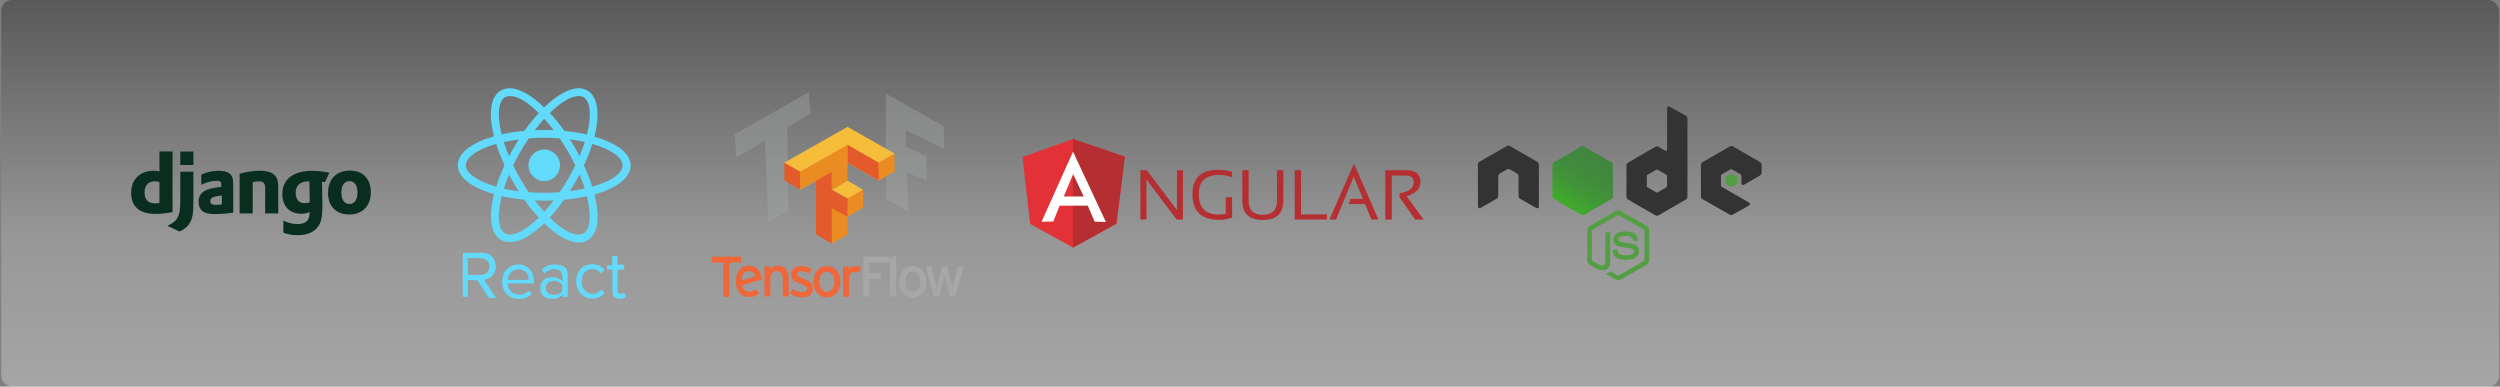 <svg width="1151" height="178" viewBox="0 0 1151 178" fill="none" xmlns="http://www.w3.org/2000/svg">
<rect x="0" y="0" width="1151" height="178" fill="#808080" stroke="none"/>
<rect x="0.565" width="1150" height="178" rx="5" fill="url(#paint0_linear_110_415)" fill-opacity="0.3"/>
<path d="M73.405 69.725H79.439V97.655C76.344 98.243 74.071 98.478 71.602 98.478C64.235 98.478 60.395 95.148 60.395 88.761C60.395 82.609 64.47 78.613 70.778 78.613C71.758 78.613 72.502 78.691 73.403 78.926L73.405 69.725ZM73.405 83.785C72.7 83.55 72.112 83.472 71.368 83.472C68.312 83.472 66.548 85.352 66.548 88.644C66.548 91.857 68.233 93.62 71.328 93.62C72.023 93.619 72.717 93.567 73.405 93.464V83.785ZM89.039 79.045V93.033C89.039 97.853 88.686 100.163 87.639 102.163C86.659 104.083 85.366 105.298 82.702 106.63L77.099 103.965C79.764 102.711 81.056 101.615 81.879 99.929C82.741 98.205 83.016 96.207 83.016 90.956V79.056L89.039 79.045ZM83.005 69.76H89.039V75.96H83.005V69.76ZM92.683 80.416C95.348 79.162 97.883 78.614 100.677 78.614C103.772 78.614 105.81 79.437 106.711 81.044C107.211 81.944 107.377 83.121 107.377 85.629V97.9C104.673 98.292 101.264 98.566 98.757 98.566C93.703 98.566 91.43 96.802 91.43 92.884C91.43 88.652 94.447 86.684 101.853 86.066V84.734C101.853 83.637 101.303 83.234 99.776 83.234C97.543 83.234 95.036 83.861 92.684 85.076V80.413L92.683 80.416ZM102.126 90.016C98.129 90.408 96.826 91.036 96.826 92.602C96.826 93.777 97.571 94.326 99.226 94.326C100.126 94.326 100.95 94.248 102.126 94.052V90.016ZM110.326 79.986C113.891 79.046 116.83 78.616 119.808 78.616C122.903 78.616 125.138 79.321 126.47 80.693C127.724 81.986 128.115 83.396 128.115 86.413V98.246H122.081V86.646C122.081 84.334 121.297 83.472 119.141 83.472C118.318 83.472 117.574 83.55 116.359 83.902V98.242H110.315L110.326 79.986ZM130.451 101.536C132.567 102.633 134.683 103.142 136.916 103.142C140.873 103.142 142.558 101.536 142.558 97.696V97.578C141.383 98.165 140.208 98.401 138.64 98.401C133.34 98.401 129.98 94.914 129.98 89.389C129.98 82.531 134.957 78.653 143.772 78.653C146.358 78.653 148.749 78.927 151.648 79.515L149.582 83.868C147.975 83.555 149.452 83.826 148.239 83.708V84.335L148.317 86.881L148.357 90.173C148.397 90.996 148.397 91.819 148.437 92.641V94.287C148.437 99.459 148.007 101.887 146.713 103.887C144.833 106.827 141.58 108.287 136.956 108.287C134.606 108.287 132.568 107.934 130.452 107.111V101.547L130.451 101.536ZM142.451 83.512H141.824C140.649 83.472 139.278 83.786 138.337 84.374C136.887 85.197 136.143 86.686 136.143 88.802C136.143 91.819 137.643 93.542 140.297 93.542C141.12 93.542 141.797 93.385 142.569 93.15V91.073C142.569 90.368 142.529 89.573 142.529 88.761L142.489 85.979L142.449 83.981V83.511L142.451 83.512ZM161.015 78.536C167.049 78.536 170.732 82.336 170.732 88.489C170.732 94.789 166.892 98.755 160.779 98.755C154.745 98.755 151.022 94.955 151.022 88.842C151.022 82.494 154.862 78.537 161.014 78.537L161.015 78.536ZM160.897 93.896C163.209 93.896 164.581 91.976 164.581 88.646C164.581 85.346 163.249 83.396 160.937 83.396C158.537 83.396 157.175 85.316 157.175 88.646C157.175 91.976 158.547 93.896 160.897 93.896Z" fill="#092E20"/>
<path d="M250.565 83.375C254.578 83.375 257.83 80.122 257.83 76.109C257.83 72.097 254.578 68.844 250.565 68.844C246.552 68.844 243.299 72.097 243.299 76.109C243.299 80.122 246.552 83.375 250.565 83.375Z" fill="#61DAFB"/>
<path d="M250.565 102.828C256.268 108.375 261.893 111.656 266.424 111.656C267.909 111.656 269.315 111.344 270.487 110.641C274.549 108.297 276.034 102.438 274.627 94.078C274.393 92.594 274.08 91.109 273.69 89.547C275.252 89.078 276.659 88.609 278.065 88.141C285.955 85.094 290.33 80.875 290.33 76.266C290.33 71.578 285.955 67.359 278.065 64.391C276.659 63.844 275.252 63.375 273.69 62.984C274.08 61.422 274.393 59.938 274.627 58.453C275.955 49.938 274.471 44 270.409 41.656C269.237 40.953 267.83 40.641 266.346 40.641C261.893 40.641 256.19 43.922 250.487 49.469C244.862 43.922 239.237 40.641 234.705 40.641C233.221 40.641 231.815 40.953 230.643 41.656C226.58 44 225.096 49.859 226.502 58.219C226.737 59.703 227.049 61.188 227.44 62.75C225.877 63.219 224.471 63.688 223.065 64.156C215.174 67.203 210.799 71.422 210.799 76.031C210.799 80.719 215.174 84.938 223.065 87.906C224.471 88.453 225.877 88.922 227.44 89.312C227.049 90.875 226.737 92.359 226.502 93.844C225.174 102.203 226.659 108.141 230.643 110.406C231.815 111.109 233.221 111.422 234.705 111.422C239.237 111.578 244.862 108.297 250.565 102.828ZM246.19 92.281C247.596 92.359 249.08 92.359 250.565 92.359C252.049 92.359 253.534 92.359 254.94 92.281C253.534 94.156 252.049 95.875 250.565 97.516C249.08 95.875 247.596 94.156 246.19 92.281ZM236.502 84.234C237.284 85.562 237.987 86.812 238.846 88.062C236.424 87.75 234.159 87.359 231.971 86.891C232.674 84.781 233.455 82.594 234.393 80.406C235.018 81.656 235.721 82.984 236.502 84.234ZM231.971 65.406C234.159 64.938 236.424 64.547 238.846 64.234C238.065 65.484 237.284 66.734 236.502 68.062C235.721 69.391 235.018 70.641 234.393 71.969C233.377 69.703 232.596 67.516 231.971 65.406ZM236.268 76.109C237.284 74 238.377 71.891 239.627 69.781C240.799 67.75 242.127 65.719 243.455 63.688C245.799 63.531 248.143 63.453 250.565 63.453C253.065 63.453 255.409 63.531 257.674 63.688C259.08 65.719 260.33 67.75 261.502 69.781C262.752 71.891 263.846 74 264.862 76.109C263.846 78.219 262.752 80.328 261.502 82.438C260.33 84.469 259.002 86.5 257.674 88.531C255.33 88.688 252.987 88.766 250.565 88.766C248.065 88.766 245.721 88.688 243.455 88.531C242.049 86.5 240.799 84.469 239.627 82.438C238.377 80.328 237.284 78.219 236.268 76.109ZM266.815 71.891L264.705 67.984C263.924 66.656 263.221 65.406 262.362 64.156C264.784 64.469 267.049 64.859 269.237 65.328C268.534 67.516 267.752 69.703 266.815 71.891ZM266.815 80.328C267.752 82.516 268.534 84.703 269.237 86.812C267.049 87.281 264.784 87.672 262.362 87.984C263.143 86.734 263.924 85.484 264.705 84.156C265.409 82.984 266.112 81.656 266.815 80.328ZM268.612 107.438C267.987 107.828 267.205 107.984 266.346 107.984C262.518 107.984 257.752 104.859 253.065 100.172C255.33 97.75 257.518 95.016 259.705 91.969C263.377 91.656 266.893 91.109 270.174 90.328C270.565 91.734 270.799 93.141 271.034 94.547C272.127 101.188 271.268 105.953 268.612 107.438ZM272.674 66.266C281.424 68.766 286.659 72.594 286.659 76.109C286.659 79.156 283.065 82.203 276.737 84.625C275.487 85.094 274.08 85.562 272.674 85.953C271.659 82.75 270.409 79.469 268.846 76.109C270.409 72.75 271.737 69.469 272.674 66.266ZM266.424 44.234C267.284 44.234 267.987 44.391 268.69 44.781C271.268 46.266 272.205 50.953 271.112 57.672C270.877 59 270.565 60.406 270.252 61.891C266.971 61.188 263.455 60.641 259.784 60.25C257.674 57.203 255.409 54.469 253.143 52.047C257.83 47.438 262.596 44.234 266.424 44.234ZM254.94 59.938C253.534 59.859 252.049 59.859 250.565 59.859C249.08 59.859 247.596 59.859 246.19 59.938C247.596 58.062 249.08 56.344 250.565 54.703C252.049 56.344 253.534 58.141 254.94 59.938ZM232.518 44.781C233.143 44.391 233.924 44.234 234.784 44.234C238.612 44.234 243.377 47.359 248.065 52.047C245.799 54.469 243.612 57.203 241.424 60.25C237.752 60.562 234.237 61.109 230.955 61.891C230.565 60.484 230.33 59.078 230.096 57.672C229.002 51.031 229.862 46.344 232.518 44.781ZM228.455 85.953C219.705 83.453 214.471 79.625 214.471 76.109C214.471 73.062 218.065 70.016 224.393 67.594C225.643 67.125 227.049 66.656 228.455 66.266C229.471 69.469 230.721 72.75 232.284 76.109C230.721 79.469 229.393 82.828 228.455 85.953ZM230.096 94.547C230.33 93.219 230.643 91.812 230.955 90.328C234.237 91.031 237.752 91.578 241.424 91.969C243.534 95.016 245.799 97.75 248.065 100.172C243.377 104.781 238.612 107.984 234.784 107.984C233.924 107.984 233.221 107.828 232.518 107.438C229.862 105.953 229.002 101.188 230.096 94.547ZM226.815 126.734C228.534 124.625 228.612 122.281 227.674 119.938C226.737 117.594 224.784 116.5 222.362 116.422C219.471 116.344 216.502 116.422 213.612 116.422H213.065V136.656H215.409V129H219.08C219.549 129 219.94 129.156 220.174 129.547L224.862 136.812C224.94 136.969 225.174 137.203 225.33 137.203H228.377C226.502 134.312 224.705 131.578 222.83 128.766C224.471 128.531 225.877 127.984 226.815 126.734ZM215.409 126.578V118.844H216.268C218.065 118.844 219.94 118.766 221.737 118.922C223.846 119 225.33 120.641 225.33 122.75C225.33 124.859 223.612 126.5 221.502 126.578C219.627 126.656 217.752 126.578 215.409 126.578ZM245.643 127.594C244.393 122.125 239.393 120.719 235.565 122.438C232.596 123.766 231.268 126.344 231.19 129.547C231.112 131.969 231.815 134.156 233.69 135.797C235.799 137.672 238.377 137.906 241.034 137.438C242.518 137.125 243.846 136.422 244.862 135.328C244.471 134.781 244.08 134.234 243.69 133.766C241.502 135.641 239.08 136.266 236.424 135.016C234.705 134.156 233.846 132.047 233.69 130.484H245.799V129.469C245.877 128.766 245.799 128.141 245.643 127.594ZM233.846 128.844C233.612 126.5 235.955 124 238.534 124C241.502 123.922 243.377 125.719 243.455 128.844H233.846ZM257.83 122.047C256.659 121.813 255.409 121.734 254.237 121.813C252.362 121.969 250.721 122.828 249.393 124.234C249.784 124.781 250.096 125.328 250.565 125.953C250.721 125.797 250.877 125.641 251.034 125.563C252.284 124.391 253.768 123.766 255.565 123.922C256.971 124 258.299 124.469 258.69 125.875C259.002 126.969 258.924 128.141 259.002 129.312C258.768 129.312 258.69 129.234 258.612 129.156C256.737 127.594 254.627 127.281 252.362 127.828C250.252 128.375 248.924 130.016 248.768 132.125C248.612 134.547 249.705 136.344 251.815 137.203C253.143 137.75 254.627 137.75 256.034 137.438C257.127 137.203 257.596 136.578 259.159 135.719V136.734H261.346C261.346 133.609 261.424 129.781 261.346 126.188C261.346 123.922 260.018 122.516 257.83 122.047ZM258.924 131.891C258.846 132.125 258.924 132.359 258.924 132.594C258.924 134.234 258.534 134.781 256.971 135.406C255.877 135.797 254.705 135.953 253.534 135.562C252.205 135.172 251.268 134 251.268 132.672C251.19 131.344 252.049 130.016 253.377 129.625C255.174 129 256.815 129.391 258.299 130.484C258.768 130.875 259.08 131.266 258.924 131.891ZM271.112 124.156C273.143 123.531 275.018 123.922 276.424 125.641L276.659 125.797C277.205 125.328 277.674 124.859 278.299 124.312C278.065 124.078 277.987 123.922 277.83 123.688C275.565 121.266 271.112 120.953 268.377 122.906C264.549 125.719 264.627 131.187 266.502 134.078C268.299 136.812 270.877 137.75 273.924 137.359C275.721 137.125 277.205 136.266 278.377 134.781C277.83 134.312 277.284 133.844 276.737 133.297C276.58 133.453 276.502 133.531 276.424 133.687C274.315 136.031 270.799 135.797 268.924 133.297C267.83 131.812 267.596 130.094 267.909 128.375C268.065 126.422 269.08 124.859 271.112 124.156ZM287.362 134.781C287.205 134.859 287.127 134.938 287.127 134.938C286.502 135.406 285.877 135.484 285.174 135.25C284.471 134.937 284.393 134.312 284.315 133.687V124.781C284.315 124.625 284.315 124.938 284.393 124.156H287.362V121.813H284.237V117.906H281.893V122.125H279.862C279.705 122.125 279.471 122.281 279.471 122.438C279.393 122.984 279.471 123.375 279.471 124.156H281.971V134.156C281.971 135.406 282.284 136.5 283.377 137.125C284.549 137.828 286.815 137.672 287.83 136.812C287.987 136.734 288.065 136.422 288.065 136.344C287.83 135.875 287.596 135.328 287.362 134.781Z" fill="#61DAFB"/>
<path fill-rule="evenodd" clip-rule="evenodd" d="M407.855 43.098L434.42 58.125L434.711 68.596L417.066 59.967L416.872 67.433L426.373 71.892L426.761 83.042L417.55 79.552L418.229 97.294L407.952 91.767L407.855 43.098Z" fill="#A5AAAA" fill-opacity="0.392"/>
<path fill-rule="evenodd" clip-rule="evenodd" d="M338.155 61.95L372.406 42.404L373.151 52.363L362.447 58.599L363.006 97.133L353.791 101.973L352.209 64.836L339.085 72.375L338.248 62.322L338.155 61.95Z" fill="#A5AAAA" fill-opacity="0.392"/>
<path d="M382.924 87.352L390.187 83.151L397.347 87.352L390.187 91.486L382.924 87.451V87.352Z" fill="#F6BD3A"/>
<path d="M361.128 74.899L390.187 58.394L411.81 70.686L404.622 83.15L390.187 74.899L368.396 87.269L361.128 74.899Z" fill="#F6BD3A"/>
<path d="M382.924 103.858V95.63L390.088 91.486L397.347 87.352V95.63L390.187 99.742V107.975L382.924 112.193V103.858ZM382.924 87.352L375.664 83.239L368.396 87.268V79.024L390.187 66.645V83.15L382.924 87.352ZM404.523 79.024V74.899L411.81 70.686L411.883 78.938L404.622 83.15L404.523 79.024Z" fill="#EB8C23"/>
<path d="M375.664 107.823V83.239L382.825 79.21L382.924 87.352L390.187 91.412V99.742L382.924 95.876V112.193L375.664 107.823ZM364.71 85.122L361.128 82.978V74.9L368.396 79.025V87.269L364.71 85.122ZM390.187 74.899V66.645L404.523 74.899L404.622 83.15L390.187 74.899Z" fill="#E35A2B"/>
<path d="M335.787 120.882V136.617H333.019V120.882H327.636V118.165H341.17V120.882H335.787Z" fill="#EF6639"/>
<path d="M350.334 126.61C350.575 127.442 350.582 128.575 350.558 128.687L341.619 131.353C341.696 132.016 341.667 131.748 341.882 132.211C342.099 132.695 342.355 133.107 342.675 133.402C342.992 133.696 343.349 133.927 343.732 134.091C344.116 134.24 344.533 134.315 344.942 134.314C345.519 134.314 346.06 134.223 346.533 134.013C347.029 133.818 347.491 133.56 347.944 133.216L349.562 134.928C348.949 135.513 348.26 135.96 347.496 136.279C346.754 136.617 345.848 136.751 344.779 136.751C343.979 136.751 343.203 136.617 342.476 136.279C341.749 135.96 341.106 135.489 340.569 134.9C340.014 134.264 339.587 133.523 339.277 132.629C338.95 131.736 338.796 130.716 338.796 129.568C338.796 128.371 338.937 127.327 339.243 126.433C339.548 125.539 339.956 124.804 340.48 124.184C341.015 123.581 341.656 123.115 342.393 122.809C343.14 122.485 343.974 122.325 344.868 122.325C345.848 122.325 346.699 122.516 347.434 122.882C348.171 123.255 348.777 123.753 349.25 124.39C349.746 125.028 350.097 125.744 350.334 126.61ZM347.738 127.217C347.712 126.762 347.378 126.189 347.1 125.819C346.866 125.49 346.504 125.206 346.123 125.062C345.715 124.905 345.167 124.834 344.676 124.859C343.769 124.895 342.763 125.198 342.254 125.907C341.744 126.616 341.599 127.78 341.619 129.045L347.738 127.217ZM360.378 136.482V128.638C360.378 127.216 360.122 126.241 359.619 125.679C359.122 125.118 358.423 124.836 357.521 124.836C356.61 124.836 355.913 125.153 355.422 125.745C354.919 126.381 354.684 127.236 354.684 128.359V136.482H351.965V122.618H354.684V123.944C355.024 123.434 355.524 123.038 356.149 122.758C356.774 122.477 357.444 122.325 358.159 122.325C359.782 122.325 361.009 122.847 361.839 123.893C362.673 124.922 363.095 126.47 363.095 128.535V136.482H360.378ZM374.256 132.834C374.256 133.6 374.115 134.24 373.829 134.779C373.536 135.278 373.151 135.711 372.675 136.035C372.191 136.342 371.648 136.571 371.023 136.723C370.398 136.844 369.752 136.928 369.065 136.928C368.111 136.928 367.159 136.739 366.227 136.407C365.278 136.075 364.461 135.666 363.748 135.147L364.994 133.108C365.647 133.561 366.317 133.899 367.018 134.125C367.713 134.352 368.389 134.467 369.028 134.467C370.717 134.467 371.565 133.957 371.565 132.936C371.565 132.424 371.283 131.974 370.716 131.662C370.143 131.355 369.357 130.998 368.34 130.615C367.6 130.334 366.978 130.047 366.467 129.755C365.947 129.482 365.514 129.14 365.195 128.805C364.875 128.474 364.64 128.123 364.488 127.689C364.359 127.292 364.283 126.802 364.283 126.265C364.283 125.63 364.398 125.093 364.627 124.633C364.85 124.157 365.183 123.745 365.609 123.446C366.018 123.116 366.525 122.882 367.102 122.72C367.689 122.567 368.326 122.485 369.015 122.485C369.883 122.485 370.731 122.63 371.559 122.911C372.364 123.191 373.096 123.562 373.709 124.015L372.523 126.089C371.961 125.704 371.387 125.403 370.801 125.197C370.215 125.015 369.59 124.923 368.926 124.923C368.263 124.923 367.772 125.038 367.484 125.28C367.179 125.516 367.034 125.819 367.034 126.195C367.034 126.355 367.064 126.535 367.14 126.655C367.205 126.82 367.332 126.989 367.535 127.121C367.715 127.298 367.988 127.443 368.307 127.623C368.627 127.78 369.066 127.986 369.584 128.191C370.367 128.473 371.043 128.784 371.623 129.03C372.192 129.32 372.694 129.614 373.09 129.959C373.485 130.303 373.776 130.726 373.965 131.179C374.167 131.632 374.256 132.195 374.256 132.834ZM386.898 129.633C386.898 130.78 386.744 131.807 386.414 132.713C386.107 133.619 385.671 134.372 385.105 135.02C384.538 135.622 383.875 136.106 383.121 136.425C382.37 136.745 381.534 136.928 380.636 136.928C379.767 136.928 378.952 136.733 378.212 136.39C377.472 136.052 376.834 135.588 376.286 134.927C375.749 134.313 375.31 133.56 375.015 132.657C374.698 131.788 374.55 130.818 374.55 129.708C374.55 128.576 374.704 127.567 375.021 126.674C375.341 125.781 375.769 125.033 376.323 124.408C376.89 123.783 377.529 123.3 378.282 122.98C379.034 122.655 379.835 122.484 380.724 122.484C381.592 122.484 382.42 122.655 383.178 122.995C383.915 123.334 384.593 123.835 385.144 124.441C385.692 125.061 386.124 125.812 386.432 126.692C386.746 127.574 386.898 128.576 386.898 129.633ZM384.143 129.708C384.143 128.293 383.843 127.164 383.218 126.311C382.592 125.505 381.72 125.07 380.622 125.07C379.576 125.07 378.76 125.505 378.179 126.311C377.581 127.164 377.287 128.256 377.287 129.633C377.287 131.179 377.611 132.319 378.249 133.122C378.873 133.925 379.716 134.35 380.741 134.35C381.252 134.35 381.72 134.223 382.153 133.969C382.562 133.715 382.931 133.389 383.234 132.991C383.519 132.549 383.748 132.085 383.914 131.521C384.078 130.952 384.143 130.359 384.143 129.708ZM395.665 125.642C395.356 125.514 395.053 125.385 394.734 125.289C394.418 125.193 394.028 125.155 393.569 125.155C392.702 125.155 392.038 125.449 391.562 126.06C391.094 126.649 390.852 127.552 390.852 128.703V136.617H388.135V122.771H390.852V124.097C391.164 123.638 391.61 123.261 392.159 122.943C392.708 122.648 393.327 122.485 394.015 122.485C394.576 122.485 395.042 122.542 395.411 122.636C395.773 122.726 396.094 122.882 396.354 123.064L395.665 125.642Z" fill="#EF6639"/>
<path d="M400.203 120.882V125.716H405.523V128.433H400.203V136.617H397.458V118.165H409.359V120.882H400.203ZM409.807 136.617V118.817L412.525 117.388V136.617H409.807V136.617ZM426.378 129.633C426.378 130.78 426.248 131.807 425.915 132.713C425.588 133.618 425.153 134.372 424.592 135.02C424.03 135.622 423.379 136.106 422.633 136.425C421.85 136.745 421.047 136.928 420.14 136.928C419.248 136.928 418.438 136.733 417.716 136.39C416.968 136.052 416.326 135.588 415.79 134.927C415.253 134.313 414.813 133.56 414.496 132.657C414.202 131.788 414.031 130.818 414.031 129.708C414.031 128.576 414.208 127.567 414.515 126.674C414.822 125.781 415.266 125.033 415.835 124.408C416.394 123.783 417.033 123.3 417.762 122.98C418.537 122.655 419.344 122.484 420.228 122.484C421.097 122.484 421.925 122.655 422.665 122.995C423.423 123.334 424.103 123.835 424.647 124.441C425.196 125.061 425.618 125.812 425.915 126.692C426.254 127.573 426.378 128.575 426.378 129.633ZM423.65 129.708C423.65 128.293 423.324 127.164 422.722 126.311C422.073 125.505 421.224 125.07 420.126 125.07C419.081 125.07 418.259 125.505 417.66 126.311C417.078 127.164 416.785 128.256 416.785 129.633C416.785 131.179 417.093 132.319 417.753 133.122C418.367 133.925 419.22 134.35 420.251 134.35C420.752 134.35 421.224 134.223 421.634 133.969C422.063 133.714 422.412 133.389 422.74 132.991C423.023 132.549 423.252 132.085 423.423 131.521C423.559 130.952 423.65 130.359 423.65 129.708ZM439.796 136.617H437.472L435.599 129.633C435.443 129.105 435.322 128.575 435.206 128.007C435.069 127.446 434.973 127.006 434.874 126.674C434.784 127.122 434.688 127.569 434.585 128.014C434.451 128.575 434.305 129.137 434.189 129.67L432.334 136.617H429.994L426.211 122.771H428.892L430.547 129.494C430.674 130.046 430.8 130.615 430.919 131.179C431.046 131.747 431.137 132.201 431.236 132.539L431.58 131.179C431.697 130.615 431.837 130.046 431.99 129.494L433.847 122.771H436.009L437.907 129.53C438.042 130.071 438.159 130.615 438.298 131.179C438.437 131.747 438.546 132.2 438.624 132.538C438.721 132.2 438.832 131.742 438.948 131.168C439.058 130.614 439.174 130.046 439.313 129.493L440.969 122.77H443.648L439.796 136.617Z" fill="#A6A7A9"/>
<g clip-path="url(#clip0_110_415)">
<path fill-rule="evenodd" clip-rule="evenodd" d="M525.049 101.085V78.358H527.971L541.86 96.648V78.358H544.637V101.085H541.715L527.826 82.615V101.085H525.049ZM567.256 100.183C565.417 100.869 563.432 101.229 561.34 101.229C553.115 101.229 549.002 97.297 549.002 89.397C549.002 81.929 552.971 78.177 560.907 78.177C563.18 78.177 565.308 78.502 567.256 79.115V81.641C565.308 80.883 563.288 80.522 561.232 80.522C555.027 80.522 551.924 83.481 551.924 89.325C551.924 95.638 554.991 98.776 561.088 98.776C562.062 98.776 563.144 98.632 564.334 98.379V90.768H567.256V100.183ZM571.946 92.319V78.358H574.868V92.319C574.868 96.684 577.033 98.885 581.398 98.885C585.727 98.885 587.927 96.684 587.927 92.319V78.358H590.849V92.319C590.849 98.271 587.711 101.266 581.398 101.266C575.085 101.266 571.946 98.271 571.946 92.319ZM599.002 78.358V98.704H610.907V101.085H596.08V78.358H599.002ZM615.128 101.085H612.062L623.353 75.364L634.645 101.085H631.398L628.476 93.942H620.972L621.766 91.561H627.502L623.245 81.28L615.128 101.085ZM637.783 101.085V78.358H647.487C651.816 78.358 653.981 80.162 653.981 83.805C653.981 86.763 651.852 88.964 647.632 90.371L655.424 101.085H651.564L644.349 90.876V88.964C648.678 88.278 650.878 86.619 650.878 83.95C650.878 81.857 649.688 80.811 647.271 80.811H640.777V101.085H637.783Z" fill="#B52E31"/>
<path fill-rule="evenodd" clip-rule="evenodd" d="M470.719 72.297L493.988 64L517.87 72.153L514.01 102.925L493.988 114L474.291 103.069L470.719 72.297Z" fill="#E23237"/>
<path fill-rule="evenodd" clip-rule="evenodd" d="M517.869 72.153L493.988 64V114L514.009 102.925L517.869 72.153Z" fill="#B52E31"/>
<path fill-rule="evenodd" clip-rule="evenodd" d="M494.024 69.844L479.522 102.095L484.933 101.987L487.855 94.7H500.806L503.981 102.059L509.139 102.167L494.024 69.844ZM494.06 80.198L498.966 90.443H489.767L494.06 80.198Z" fill="white"/>
</g>
<g clip-path="url(#clip1_110_415)">
<path d="M745.038 129C744.595 129 744.182 128.882 743.797 128.675L739.87 126.342C739.279 126.017 739.575 125.899 739.752 125.84C740.549 125.575 740.697 125.515 741.524 125.043C741.612 124.984 741.73 125.014 741.819 125.073L744.831 126.874C744.949 126.933 745.097 126.933 745.185 126.874L756.968 120.052C757.087 119.993 757.146 119.875 757.146 119.727V106.114C757.146 105.966 757.087 105.848 756.968 105.789L745.185 98.997C745.067 98.937 744.92 98.937 744.831 98.997L733.048 105.789C732.93 105.848 732.871 105.995 732.871 106.113V119.727C732.871 119.846 732.93 119.993 733.048 120.052L736.267 121.913C738.01 122.798 739.102 121.765 739.102 120.731V107.295C739.102 107.118 739.25 106.94 739.457 106.94H740.963C741.14 106.94 741.317 107.088 741.317 107.295V120.731C741.317 123.064 740.047 124.423 737.832 124.423C737.153 124.423 736.621 124.423 735.115 123.684L732.015 121.913C731.247 121.47 730.774 120.643 730.774 119.757V106.143C730.774 105.257 731.247 104.43 732.015 103.987L743.797 97.165C744.536 96.752 745.54 96.752 746.278 97.165L758.061 103.987C758.829 104.43 759.301 105.257 759.301 106.143V119.757C759.301 120.643 758.829 121.47 758.061 121.913L746.278 128.734C745.894 128.912 745.451 129 745.038 129H745.038ZM748.67 119.639C743.502 119.639 742.439 117.276 742.439 115.268C742.439 115.091 742.587 114.914 742.794 114.914H744.329C744.506 114.914 744.654 115.032 744.654 115.209C744.89 116.774 745.569 117.542 748.7 117.542C751.18 117.542 752.244 116.981 752.244 115.652C752.244 114.884 751.948 114.323 748.08 113.939C744.861 113.614 742.853 112.906 742.853 110.337C742.853 107.944 744.861 106.527 748.227 106.527C752.007 106.527 753.868 107.826 754.104 110.661C754.104 110.75 754.075 110.838 754.015 110.927C753.956 110.986 753.868 111.045 753.779 111.045H752.244C752.096 111.045 751.948 110.927 751.919 110.779C751.564 109.155 750.649 108.624 748.227 108.624C745.51 108.624 745.185 109.569 745.185 110.277C745.185 111.134 745.569 111.399 749.231 111.872C752.864 112.345 754.577 113.024 754.577 115.563C754.547 118.162 752.421 119.639 748.67 119.639Z" fill="#539E43"/>
<path d="M708.478 75.755C708.478 75.224 708.183 74.721 707.71 74.456L695.189 67.25C694.982 67.132 694.746 67.073 694.51 67.043H694.392C694.156 67.043 693.919 67.132 693.713 67.25L681.191 74.456C680.719 74.721 680.424 75.224 680.424 75.755L680.453 95.128C680.453 95.393 680.601 95.659 680.837 95.777C681.073 95.925 681.368 95.925 681.575 95.777L689.017 91.525C689.49 91.259 689.785 90.757 689.785 90.225V81.159C689.785 80.628 690.08 80.126 690.553 79.86L693.713 78.029C693.949 77.881 694.215 77.822 694.48 77.822C694.746 77.822 695.012 77.881 695.219 78.029L698.379 79.86C698.851 80.126 699.146 80.628 699.146 81.159V90.225C699.146 90.757 699.442 91.259 699.914 91.525L707.356 95.777C707.592 95.925 707.888 95.925 708.124 95.777C708.36 95.659 708.508 95.393 708.508 95.128L708.478 75.755ZM768.663 49.089C768.427 48.97 768.131 48.97 767.924 49.089C767.688 49.236 767.541 49.472 767.541 49.738V68.933C767.541 69.111 767.452 69.288 767.275 69.406C767.098 69.494 766.921 69.494 766.743 69.406L763.613 67.605C763.384 67.474 763.124 67.405 762.86 67.405C762.596 67.405 762.336 67.474 762.107 67.605L749.586 74.84C749.113 75.106 748.818 75.608 748.818 76.139V90.58C748.818 91.111 749.113 91.614 749.586 91.879L762.107 99.114C762.336 99.245 762.596 99.314 762.86 99.314C763.124 99.314 763.384 99.245 763.613 99.114L776.134 91.879C776.607 91.614 776.902 91.111 776.902 90.58V54.581C776.902 54.02 776.607 53.518 776.134 53.252L768.663 49.089ZM767.511 85.825C767.511 85.973 767.452 86.091 767.334 86.15L763.052 88.631C762.992 88.66 762.927 88.675 762.86 88.675C762.793 88.675 762.728 88.66 762.668 88.631L758.386 86.15C758.268 86.091 758.209 85.943 758.209 85.825V80.864C758.209 80.716 758.268 80.598 758.386 80.539L762.668 78.058C762.728 78.029 762.793 78.014 762.86 78.014C762.927 78.014 762.992 78.029 763.052 78.058L767.334 80.539C767.452 80.598 767.511 80.746 767.511 80.864V85.825ZM810.331 80.746C810.804 80.48 811.07 79.978 811.07 79.446V75.932C811.07 75.401 810.774 74.899 810.331 74.633L797.899 67.427C797.669 67.297 797.41 67.228 797.146 67.228C796.882 67.228 796.622 67.297 796.393 67.427L783.871 74.662C783.399 74.928 783.104 75.43 783.104 75.962V90.403C783.104 90.934 783.399 91.436 783.871 91.702L796.304 98.789C796.777 99.055 797.338 99.055 797.781 98.789L805.311 94.596C805.547 94.478 805.695 94.212 805.695 93.946C805.695 93.681 805.547 93.415 805.311 93.296L792.731 86.061C792.494 85.914 792.347 85.678 792.347 85.412V80.894C792.347 80.628 792.494 80.362 792.731 80.244L796.659 77.999C796.774 77.927 796.907 77.889 797.042 77.889C797.178 77.889 797.311 77.927 797.426 77.999L801.354 80.244C801.59 80.391 801.738 80.628 801.738 80.894V84.437C801.738 84.703 801.886 84.969 802.122 85.087C802.358 85.235 802.653 85.235 802.89 85.087L810.331 80.746Z" fill="#333333"/>
<path d="M796.954 80.067C796.997 80.038 797.049 80.023 797.101 80.023C797.154 80.023 797.205 80.038 797.249 80.067L799.641 81.455C799.73 81.514 799.789 81.602 799.789 81.721V84.497C799.789 84.615 799.73 84.703 799.641 84.762L797.249 86.15C797.205 86.179 797.154 86.195 797.101 86.195C797.049 86.195 796.997 86.179 796.954 86.15L794.562 84.762C794.473 84.703 794.414 84.615 794.414 84.497V81.721C794.414 81.602 794.473 81.514 794.562 81.455L796.954 80.067Z" fill="#539E43"/>
<path d="M729.416 67.487C729.187 67.356 728.927 67.287 728.663 67.287C728.399 67.287 728.139 67.356 727.91 67.487L715.477 74.662C715.005 74.928 714.739 75.43 714.739 75.962V90.343C714.739 90.875 715.034 91.377 715.477 91.643L727.91 98.819C728.139 98.95 728.399 99.018 728.663 99.018C728.927 99.018 729.187 98.95 729.416 98.819L741.849 91.643C742.321 91.377 742.587 90.875 742.587 90.343V75.962C742.587 75.43 742.292 74.928 741.849 74.662L729.416 67.487Z" fill="url(#paint1_linear_110_415)"/>
</g>
<defs>
<linearGradient id="paint0_linear_110_415" x1="575.565" y1="0" x2="575.565" y2="178" gradientUnits="userSpaceOnUse">
<stop/>
<stop offset="0.615" stop-color="#D0D0D0"/>
<stop offset="1" stop-color="white"/>
</linearGradient>
<linearGradient id="paint1_linear_110_415" x1="733.728" y1="72.836" x2="720.1" y2="94.249" gradientUnits="userSpaceOnUse">
<stop stop-color="#41873F"/>
<stop offset="0.329" stop-color="#418B3D"/>
<stop offset="0.635" stop-color="#419637"/>
<stop offset="0.932" stop-color="#3FA92D"/>
<stop offset="1" stop-color="#3FAE2A"/>
</linearGradient>
<clipPath id="clip0_110_415">
<rect width="184.704" height="50" fill="white" transform="translate(470.719 64)"/>
</clipPath>
<clipPath id="clip1_110_415">
<rect width="130.646" height="80" fill="white" transform="translate(680.424 49)"/>
</clipPath>
</defs>
</svg>
